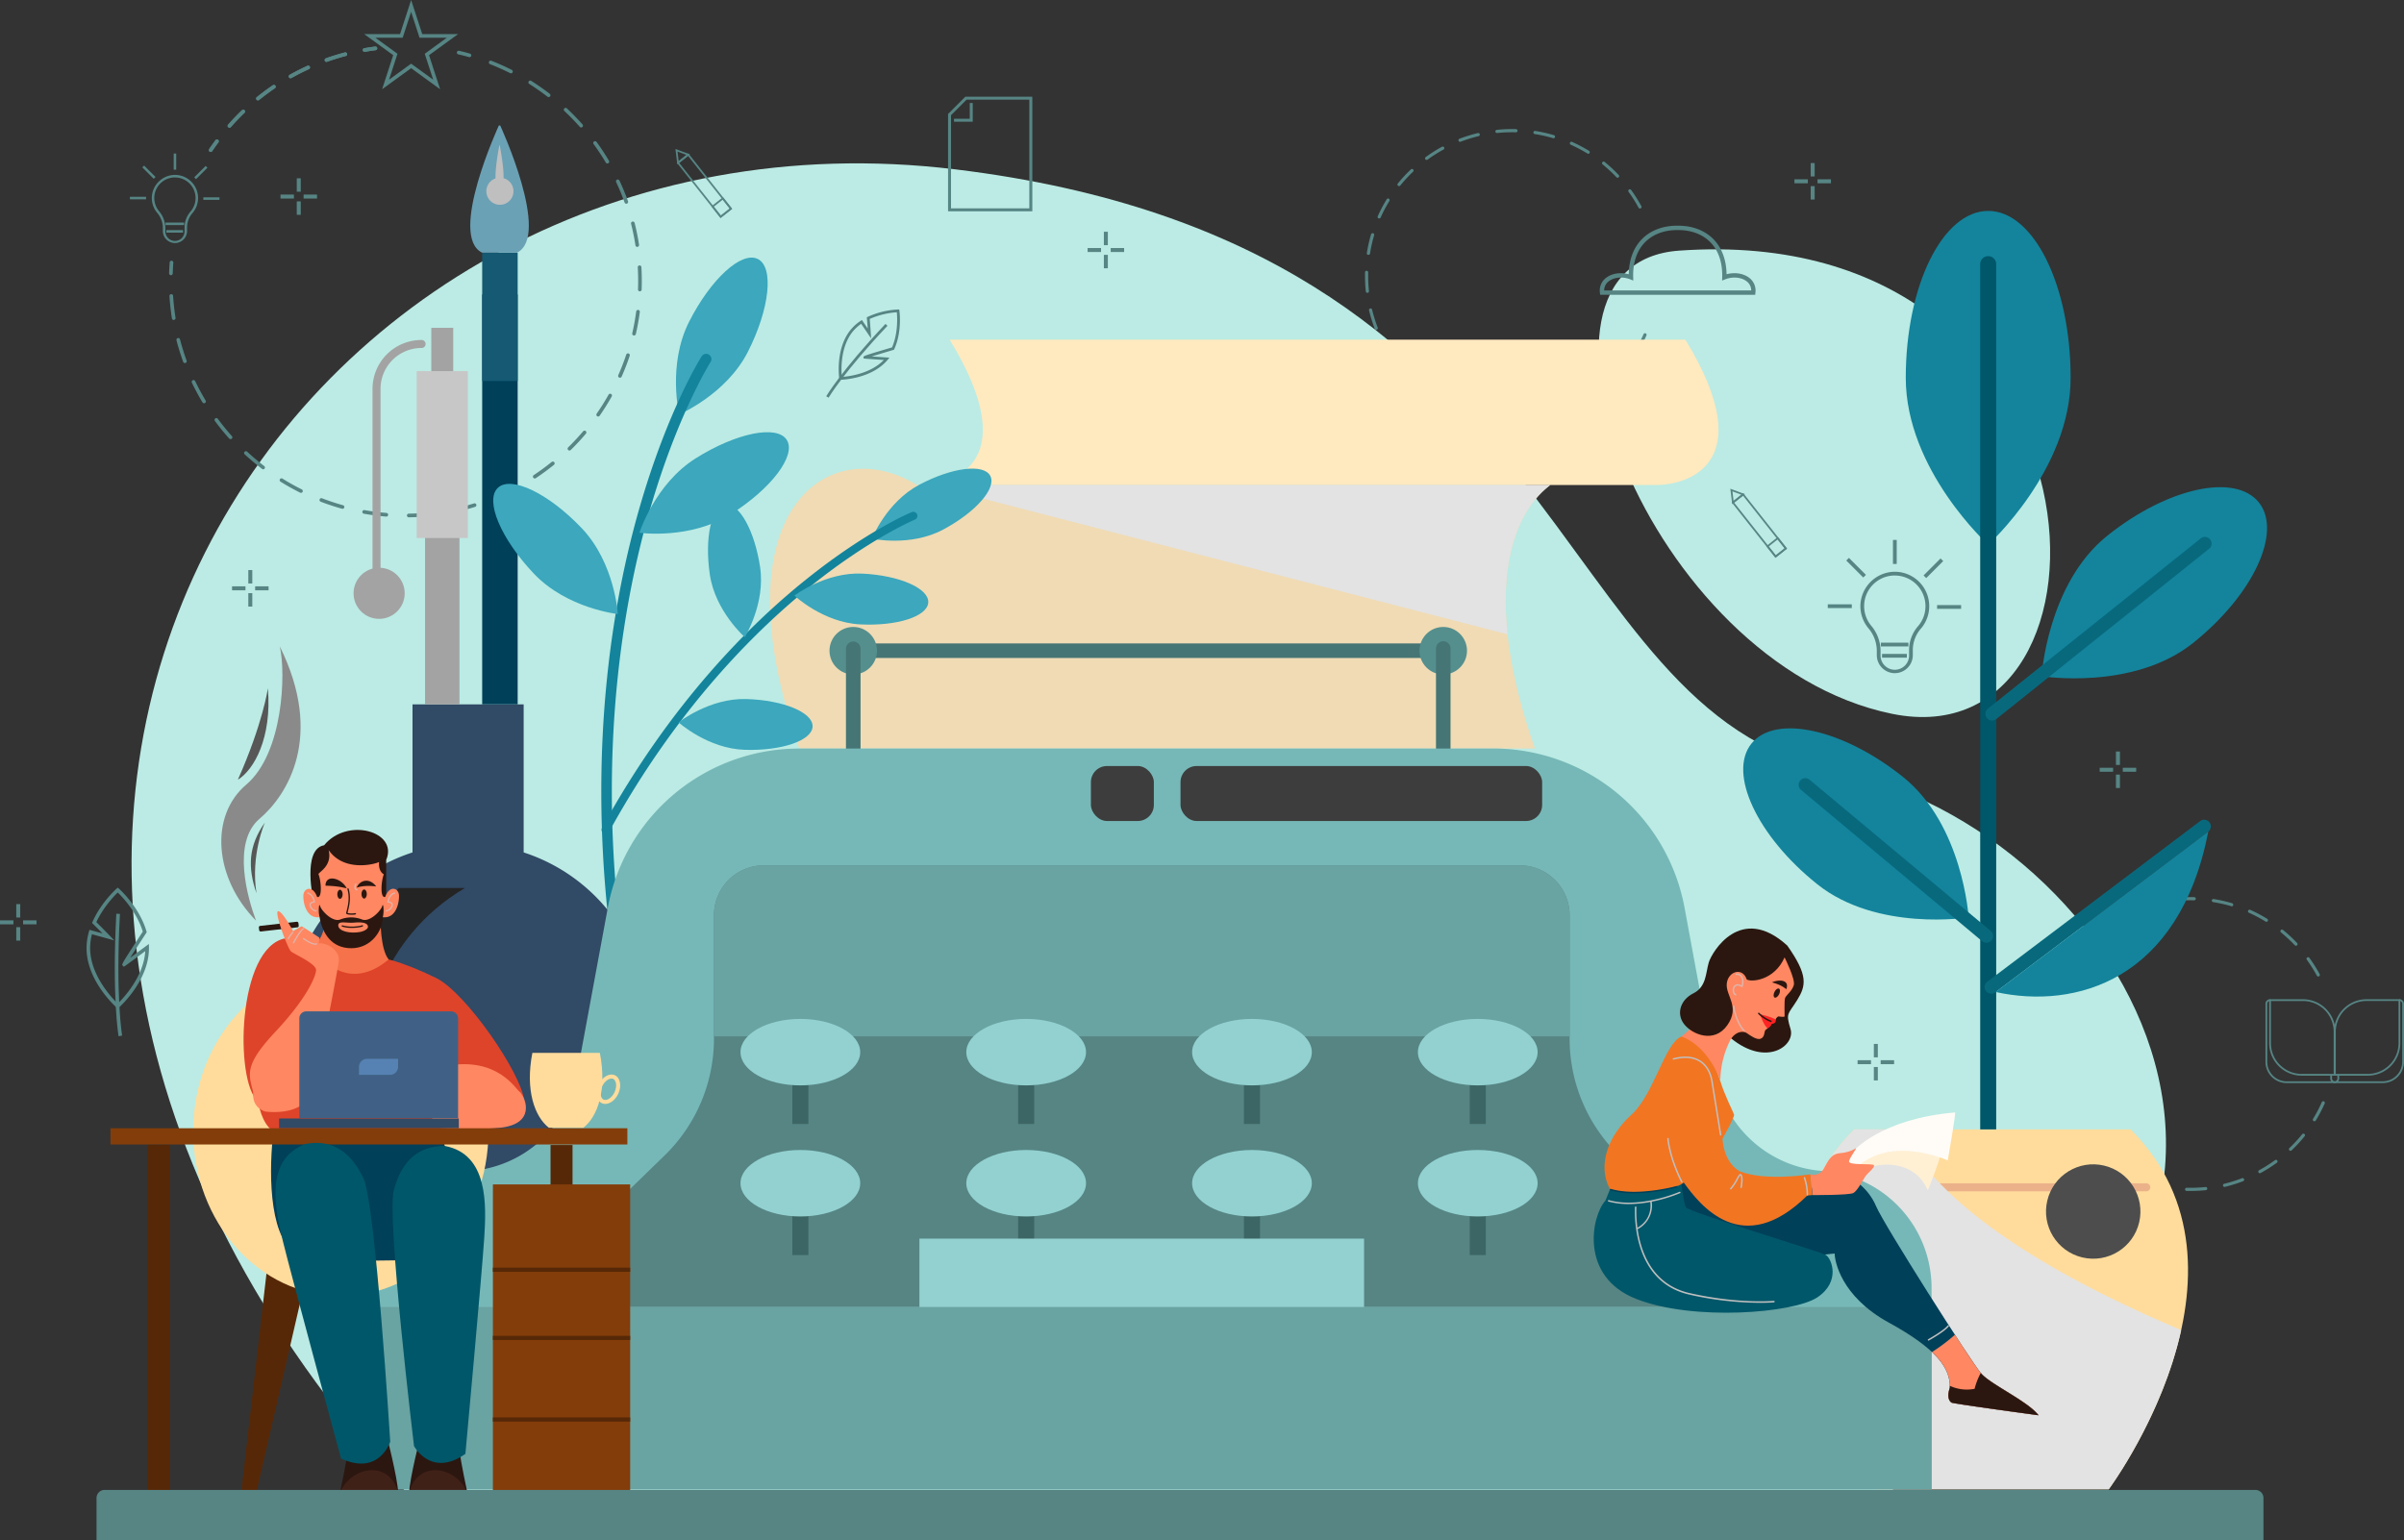 <svg xmlns="http://www.w3.org/2000/svg" viewBox="0 0 2336.01 1497.13"><rect x="0" y="0" width="2336.01" height="1497.13" fill="#333333" stroke="none"/><defs><style>.cls-1{isolation:isolate;}.cls-2{fill:#bbebe4;}.cls-3{fill:#568584;}.cls-4{fill:#3ca7bd;}.cls-5{fill:#13849c;}.cls-6{fill:#005769;}.cls-7{fill:#ffdc9c;}.cls-8{fill:#ebb28a;}.cls-9{fill:#08697d;}.cls-10{fill:#e3e3e3;}.cls-10,.cls-19,.cls-34{mix-blend-mode:multiply;}.cls-11{fill:#4d4d4d;}.cls-11,.cls-13,.cls-28,.cls-39,.cls-40{mix-blend-mode:screen;}.cls-12{fill:#314a66;}.cls-13{fill:#242424;}.cls-14{fill:#a3a3a3;}.cls-15{fill:#c7c7c7;}.cls-16{fill:#004059;}.cls-17{fill:#155973;}.cls-18{fill:#6ba1b5;}.cls-19{fill:#bfbfbf;}.cls-20{fill:#ffe9bf;}.cls-21{fill:#f0dbb4;}.cls-22{fill:#457574;}.cls-23{fill:#548f8e;}.cls-24{fill:#76b8b7;}.cls-25{fill:#69a3a2;}.cls-26{fill:#3c6665;}.cls-27{fill:#92d1d0;}.cls-28{fill:#3d3d3d;}.cls-29{fill:#572807;}.cls-30{fill:#2b1710;}.cls-31{fill:#de442a;}.cls-32{fill:#ff8762;}.cls-33{fill:#f5724a;}.cls-34{fill:#e0b3a8;}.cls-35{fill:#406185;}.cls-36{fill:#833d0a;}.cls-37{fill:#5682b3;}.cls-38{fill:#402118;}.cls-39{fill:#8a8a8a;}.cls-40{fill:#575757;}.cls-41{fill:#fff0d4;}.cls-42{fill:#fffcf7;}.cls-43{fill:#f27522;}.cls-44{fill:#ff2424;}</style></defs><title>article-writing</title><g class="cls-1"><g id="Layer_1" data-name="Layer 1"><path class="cls-2" d="M2003.27,636.05c-176.72,12.5-30.42,401.53,206.85,450.2S2433.2,605.63,2003.27,636.05Z" transform="translate(-371.69 -392.43)"/><path class="cls-3" d="M1840.92,803.52c-1.18,0-2.36,0-3.54,0a1.54,1.54,0,0,1-1.5-1.58,1.57,1.57,0,0,1,1.58-1.5,142.93,142.93,0,0,0,18.28-.74,1.54,1.54,0,0,1,.33,3.07A144.2,144.2,0,0,1,1840.92,803.52ZM1819,801.83l-.24,0a143.52,143.52,0,0,1-18.24-4.09,1.54,1.54,0,1,1,.87-3,139.11,139.11,0,0,0,17.85,4,1.54,1.54,0,0,1-.24,3.07Zm55.13-2.24a1.54,1.54,0,0,1-.36-3,139.55,139.55,0,0,0,17.46-5.45,1.54,1.54,0,1,1,1.11,2.88,142.82,142.82,0,0,1-17.84,5.57A1.55,1.55,0,0,1,1874.13,799.59Zm-90.55-8.19a1.51,1.51,0,0,1-.62-.14,141.24,141.24,0,0,1-16.56-8.71,1.53,1.53,0,0,1-.51-2.12,1.55,1.55,0,0,1,2.12-.51,139.72,139.72,0,0,0,16.2,8.52,1.55,1.55,0,0,1-.63,3Zm125-5.1a1.55,1.55,0,0,1-.75-2.9,138.84,138.84,0,0,0,15.45-9.8,1.54,1.54,0,1,1,1.82,2.49,142.6,142.6,0,0,1-15.79,10A1.47,1.47,0,0,1,1908.57,786.3ZM1752.1,772.1a1.56,1.56,0,0,1-1-.34,143.3,143.3,0,0,1-13.73-12.69,1.54,1.54,0,1,1,2.24-2.12,140.91,140.91,0,0,0,13.44,12.41,1.54,1.54,0,0,1-1,2.74Zm186.28-7.57a1.54,1.54,0,0,1-1.07-2.66,140.93,140.93,0,0,0,12.4-13.46,1.54,1.54,0,1,1,2.4,1.93,143.43,143.43,0,0,1-12.67,13.76A1.56,1.56,0,0,1,1938.38,764.53Zm-211.71-19.18a1.53,1.53,0,0,1-1.25-.64,144.32,144.32,0,0,1-10-15.79,1.54,1.54,0,1,1,2.71-1.48,142,142,0,0,0,9.78,15.45,1.55,1.55,0,0,1-.34,2.16A1.52,1.52,0,0,1,1726.67,745.35Zm234.9-9.56a1.57,1.57,0,0,1-.81-.22,1.55,1.55,0,0,1-.51-2.12,140.44,140.44,0,0,0,8.5-16.21,1.54,1.54,0,1,1,2.82,1.25,143.57,143.57,0,0,1-8.69,16.57A1.54,1.54,0,0,1,1961.57,735.79ZM1709,713a1.55,1.55,0,0,1-1.44-1A142.51,142.51,0,0,1,1702,694.1a1.54,1.54,0,0,1,3-.72,140.13,140.13,0,0,0,5.43,17.47,1.53,1.53,0,0,1-.89,2A1.5,1.5,0,0,1,1709,713Zm-8.61-35.9a1.54,1.54,0,0,1-1.53-1.38,146.41,146.41,0,0,1-.77-15c0-1.24,0-2.48,0-3.71a1.55,1.55,0,0,1,3.09.08c0,1.2,0,2.41,0,3.63a142.86,142.86,0,0,0,.76,14.65,1.53,1.53,0,0,1-1.38,1.69Zm1-36.9a1,1,0,0,1-.24,0,1.54,1.54,0,0,1-1.29-1.76,143.2,143.2,0,0,1,4.11-18.24,1.54,1.54,0,0,1,3,.87,139.18,139.18,0,0,0-4,17.85A1.54,1.54,0,0,1,1701.37,640.15Zm10.47-35.4a1.56,1.56,0,0,1-.63-.14,1.54,1.54,0,0,1-.78-2,142.64,142.64,0,0,1,8.73-16.54,1.54,1.54,0,0,1,2.63,1.61,138.92,138.92,0,0,0-8.54,16.19A1.56,1.56,0,0,1,1711.84,604.75Zm253.4-9.69a1.55,1.55,0,0,1-1.36-.8,139.79,139.79,0,0,0-9.74-15.49,1.54,1.54,0,0,1,2.49-1.81,142.17,142.17,0,0,1,10,15.83,1.55,1.55,0,0,1-.63,2.09A1.58,1.58,0,0,1,1965.24,595.06Zm-234.07-21.78a1.56,1.56,0,0,1-1-.34,1.54,1.54,0,0,1-.22-2.17,144.71,144.71,0,0,1,12.7-13.73,1.55,1.55,0,0,1,2.18.06,1.54,1.54,0,0,1-.06,2.18,143.56,143.56,0,0,0-12.43,13.43A1.51,1.51,0,0,1,1731.17,573.28Zm212.4-8.11a1.53,1.53,0,0,1-1.12-.48A141,141,0,0,0,1929,552.24a1.54,1.54,0,1,1,1.94-2.4,143.59,143.59,0,0,1,13.71,12.73,1.54,1.54,0,0,1-1.12,2.6ZM1758,547.88a1.57,1.57,0,0,1-1.25-.63,1.55,1.55,0,0,1,.35-2.16,143.34,143.34,0,0,1,15.8-10,1.54,1.54,0,1,1,1.47,2.71,141.14,141.14,0,0,0-15.46,9.77A1.52,1.52,0,0,1,1758,547.88Zm157-6a1.49,1.49,0,0,1-.81-.23,139.58,139.58,0,0,0-16.18-8.55,1.55,1.55,0,0,1-.77-2,1.53,1.53,0,0,1,2-.78,142,142,0,0,1,16.54,8.75,1.54,1.54,0,0,1-.81,2.85Zm-124.56-11.59a1.55,1.55,0,0,1-.55-3,143.4,143.4,0,0,1,17.86-5.52,1.54,1.54,0,1,1,.72,3,139.48,139.48,0,0,0-17.47,5.4A1.59,1.59,0,0,1,1790.37,530.28Zm90.86-3.49a1.61,1.61,0,0,1-.44-.06,139.62,139.62,0,0,0-17.85-4,1.54,1.54,0,0,1,.48-3.05,141.57,141.57,0,0,1,18.24,4.13,1.54,1.54,0,0,1-.43,3Zm-55-5.08a1.54,1.54,0,0,1-.16-3.07,143.79,143.79,0,0,1,18.68-.71,1.54,1.54,0,0,1-.08,3.08,142.91,142.91,0,0,0-18.28.69Z" transform="translate(-371.69 -392.43)"/><path class="cls-3" d="M2500,1550.05c-1.19,0-2.37,0-3.54,0a1.54,1.54,0,0,1-1.51-1.58,1.57,1.57,0,0,1,1.58-1.5,143.09,143.09,0,0,0,18.29-.74,1.54,1.54,0,0,1,.32,3.07A144,144,0,0,1,2500,1550.05Zm-21.93-1.69-.23,0a143.67,143.67,0,0,1-18.25-4.09,1.54,1.54,0,1,1,.87-3,139.49,139.49,0,0,0,17.85,4,1.54,1.54,0,0,1-.24,3.07Zm55.14-2.24a1.54,1.54,0,0,1-.36-3,139.93,139.93,0,0,0,17.45-5.45,1.54,1.54,0,1,1,1.11,2.88,142.3,142.3,0,0,1-17.84,5.57A1.47,1.47,0,0,1,2533.22,1546.12Zm-90.56-8.19a1.51,1.51,0,0,1-.62-.14,141.24,141.24,0,0,1-16.56-8.71,1.54,1.54,0,0,1,1.61-2.63,139.72,139.72,0,0,0,16.2,8.52,1.55,1.55,0,0,1-.63,3Zm125-5.1a1.54,1.54,0,0,1-.74-2.9,139.64,139.64,0,0,0,15.44-9.8,1.54,1.54,0,1,1,1.82,2.49,143.41,143.41,0,0,1-15.78,10A1.54,1.54,0,0,1,2567.65,1532.83Zm-156.47-14.2a1.53,1.53,0,0,1-1-.34,142.23,142.23,0,0,1-13.74-12.69,1.54,1.54,0,0,1,2.24-2.12,140.91,140.91,0,0,0,13.44,12.41,1.55,1.55,0,0,1,.23,2.17A1.53,1.53,0,0,1,2411.18,1518.63Zm186.28-7.57a1.53,1.53,0,0,1-1.12-.48,1.55,1.55,0,0,1,0-2.18,140.93,140.93,0,0,0,12.4-13.46,1.54,1.54,0,1,1,2.4,1.93,142.15,142.15,0,0,1-12.67,13.76A1.56,1.56,0,0,1,2597.46,1511.06Zm-211.71-19.18a1.53,1.53,0,0,1-1.25-.64,142.75,142.75,0,0,1-10-15.79,1.54,1.54,0,1,1,2.7-1.48,142,142,0,0,0,9.78,15.45,1.55,1.55,0,0,1-.33,2.16A1.57,1.57,0,0,1,2385.75,1491.88Zm234.9-9.56a1.53,1.53,0,0,1-1.32-2.34,138.9,138.9,0,0,0,8.5-16.21,1.54,1.54,0,1,1,2.82,1.25,145.07,145.07,0,0,1-8.68,16.57A1.56,1.56,0,0,1,2620.65,1482.32Zm-252.55-22.84a1.55,1.55,0,0,1-1.44-1,142.51,142.51,0,0,1-5.55-17.86,1.55,1.55,0,0,1,3-.72,138.43,138.43,0,0,0,5.42,17.47,1.55,1.55,0,0,1-1.44,2.1Zm-8.61-35.9a1.55,1.55,0,0,1-1.53-1.38,146.41,146.41,0,0,1-.77-15c0-1.24,0-2.48,0-3.71a1.55,1.55,0,0,1,3.09.08c0,1.2-.05,2.41-.05,3.63a142.86,142.86,0,0,0,.76,14.65,1.53,1.53,0,0,1-1.37,1.69Zm1-36.9a1,1,0,0,1-.24,0,1.55,1.55,0,0,1-1.29-1.76,143.2,143.2,0,0,1,4.11-18.24,1.54,1.54,0,0,1,3,.87,140.89,140.89,0,0,0-4,17.85A1.54,1.54,0,0,1,2360.45,1386.68Zm10.47-35.4a1.6,1.6,0,0,1-.63-.14,1.54,1.54,0,0,1-.78-2,142.64,142.64,0,0,1,8.73-16.54,1.54,1.54,0,1,1,2.63,1.61,140.46,140.46,0,0,0-8.54,16.19A1.56,1.56,0,0,1,2370.92,1351.28Zm253.4-9.69a1.53,1.53,0,0,1-1.35-.8,141.36,141.36,0,0,0-9.75-15.49,1.54,1.54,0,0,1,2.5-1.81,143.57,143.57,0,0,1,10,15.83,1.55,1.55,0,0,1-.62,2.09A1.65,1.65,0,0,1,2624.32,1341.59Zm-234.07-21.78a1.54,1.54,0,0,1-1.2-2.51,144.71,144.71,0,0,1,12.7-13.73,1.55,1.55,0,0,1,2.13,2.24,140.91,140.91,0,0,0-12.43,13.43A1.53,1.53,0,0,1,2390.25,1319.81Zm212.4-8.11a1.56,1.56,0,0,1-1.12-.48,141,141,0,0,0-13.41-12.45,1.54,1.54,0,1,1,2-2.39,144.6,144.6,0,0,1,13.71,12.72,1.55,1.55,0,0,1-1.13,2.6ZM2417,1294.41a1.54,1.54,0,0,1-.91-2.79,144.29,144.29,0,0,1,15.8-10,1.54,1.54,0,1,1,1.48,2.71,141.27,141.27,0,0,0-15.47,9.77A1.51,1.51,0,0,1,2417,1294.41Zm157-6a1.49,1.49,0,0,1-.81-.23,139.45,139.45,0,0,0-16.17-8.55,1.54,1.54,0,1,1,1.26-2.82,142.65,142.65,0,0,1,16.53,8.75,1.54,1.54,0,0,1-.81,2.85Zm-124.55-11.59a1.55,1.55,0,0,1-.56-3,143,143,0,0,1,17.87-5.52,1.54,1.54,0,1,1,.71,3,140,140,0,0,0-17.47,5.4A1.54,1.54,0,0,1,2449.46,1276.81Zm90.85-3.49a1.61,1.61,0,0,1-.44-.06,139.24,139.24,0,0,0-17.85-4,1.54,1.54,0,0,1,.48-3,142.1,142.1,0,0,1,18.25,4.13,1.54,1.54,0,0,1-.44,3Zm-54.95-5.08a1.54,1.54,0,0,1-.16-3.07,143.79,143.79,0,0,1,18.68-.71,1.54,1.54,0,0,1-.08,3.08,143,143,0,0,0-18.28.69Z" transform="translate(-371.69 -392.43)"/><path class="cls-3" d="M2077.26,679H1926.62l-.24-1.86a15.48,15.48,0,0,1,6-14.68c5.64-4.35,14.18-5.62,22-3.46.23-14.12,4.63-25.89,12.83-34.17,8.5-8.59,20.81-13.22,34.72-13,13.85-.19,26.16,4.42,34.66,13,8.19,8.28,12.6,20.05,12.83,34.17,7.84-2.16,16.38-.89,22,3.46a15.47,15.47,0,0,1,6,14.68Zm-146.77-4.25h142.89a11.07,11.07,0,0,0-4.5-8.92c-5.12-4-13.67-4.74-20.77-1.89l-3,1.19.08-3.22c.36-14.28-3.65-26.07-11.58-34.09-7.68-7.76-18.93-11.94-31.64-11.74-12.8-.22-24,4-31.7,11.74-7.94,8-12,19.81-11.59,34.09l.08,3.22-3-1.19c-7.11-2.85-15.65-2.07-20.78,1.89A11.07,11.07,0,0,0,1930.49,674.71Z" transform="translate(-371.69 -392.43)"/><path class="cls-2" d="M1299.57,557c-643.9-77.79-1121.46,642.86-533.35,1285.72H2206.07c480.62-233.21,229.16-644.89-52.73-701.67S1903.9,630,1299.57,557Z" transform="translate(-371.69 -392.43)"/><path class="cls-3" d="M576.43,540.13a1.72,1.72,0,0,1-1-.3,1.77,1.77,0,0,1-.48-2.47c2-3,4.07-5.9,6.2-8.76a1.78,1.78,0,0,1,2.85,2.12c-2.09,2.82-4.15,5.72-6.11,8.63A1.76,1.76,0,0,1,576.43,540.13Z" transform="translate(-371.69 -392.43)"/><path class="cls-3" d="M594.67,516.54a1.82,1.82,0,0,1-1.18-.44,1.78,1.78,0,0,1-.15-2.51c4.24-4.81,8.74-9.5,13.38-13.94a1.78,1.78,0,1,1,2.46,2.56c-4.57,4.38-9,9-13.18,13.73A1.76,1.76,0,0,1,594.67,516.54ZM622.34,490a1.78,1.78,0,0,1-1.11-3.16c5-4,10.21-7.92,15.52-11.52a1.78,1.78,0,1,1,2,2.94c-5.22,3.55-10.36,7.36-15.28,11.34A1.75,1.75,0,0,1,622.34,490Zm31.71-21.53a1.77,1.77,0,0,1-.87-3.32c5.6-3.15,11.4-6.09,17.23-8.76a1.78,1.78,0,1,1,1.48,3.24c-5.75,2.62-11.46,5.52-17,8.62A1.79,1.79,0,0,1,654.05,468.5Zm34.87-15.89a1.78,1.78,0,0,1-.59-3.45c6-2.16,12.26-4.09,18.46-5.72a1.77,1.77,0,1,1,.9,3.43c-6.1,1.61-12.21,3.51-18.17,5.63A1.81,1.81,0,0,1,688.92,452.61Z" transform="translate(-371.69 -392.43)"/><path class="cls-3" d="M726,442.81a1.77,1.77,0,0,1-.31-3.52c3.51-.62,7.08-1.16,10.62-1.61a1.78,1.78,0,0,1,.45,3.53c-3.48.44-7,1-10.45,1.58Z" transform="translate(-371.69 -392.43)"/><path class="cls-3" d="M827.85,448a1.59,1.59,0,0,1-.48-.07c-3.39-1-6.83-1.84-10.24-2.64a1.78,1.78,0,1,1,.8-3.46c3.47.81,7,1.71,10.4,2.69a1.77,1.77,0,0,1-.48,3.48Z" transform="translate(-371.69 -392.43)"/><path class="cls-3" d="M768.78,895.27a1.78,1.78,0,0,1,0-3.55c7.16-.1,14.38-.53,21.45-1.3a1.78,1.78,0,0,1,.38,3.54c-7.18.77-14.51,1.22-21.78,1.31Zm-21.65-.71H747c-7.24-.58-14.53-1.51-21.65-2.77a1.78,1.78,0,1,1,.62-3.5c7,1.24,14.18,2.16,21.31,2.73a1.78,1.78,0,0,1-.14,3.55Zm64.66-3.94a1.78,1.78,0,0,1-.36-3.52c7-1.44,14-3.23,20.82-5.33a1.77,1.77,0,1,1,1,3.39c-6.92,2.14-14,4-21.14,5.42A1.47,1.47,0,0,1,811.79,890.62ZM704.53,887a1.59,1.59,0,0,1-.48-.07c-7-1.94-14-4.24-20.73-6.84a1.77,1.77,0,0,1,1.27-3.31c6.67,2.56,13.53,4.82,20.41,6.73a1.78,1.78,0,0,1-.47,3.49Zm148.61-9.13a1.78,1.78,0,0,1-.68-3.42c6.58-2.73,13.11-5.83,19.42-9.19a1.77,1.77,0,0,1,1.67,3.13c-6.4,3.42-13,6.56-19.73,9.34A1.63,1.63,0,0,1,853.14,877.89Zm-189-6.38a1.82,1.82,0,0,1-.79-.18c-6.49-3.23-12.9-6.82-19.06-10.66a1.77,1.77,0,1,1,1.88-3c6.06,3.78,12.38,7.31,18.76,10.49a1.77,1.77,0,0,1-.79,3.36Zm227.2-14a1.8,1.8,0,0,1-1.49-.79,1.78,1.78,0,0,1,.5-2.46c5.95-3.94,11.79-8.22,17.34-12.71a1.78,1.78,0,1,1,2.23,2.77c-5.64,4.55-11.56,8.9-17.6,12.9A1.8,1.8,0,0,1,891.33,857.53Zm-263.93-8.9a1.74,1.74,0,0,1-1.08-.37c-5.75-4.39-11.38-9.12-16.7-14A1.78,1.78,0,1,1,612,831.6c5.25,4.85,10.78,9.51,16.45,13.84a1.78,1.78,0,0,1-1.08,3.19ZM925,830.33a1.77,1.77,0,0,1-1.24-3c5.11-5,10-10.29,14.64-15.74a1.78,1.78,0,0,1,2.72,2.29c-4.69,5.54-9.69,10.92-14.87,16A1.78,1.78,0,0,1,925,830.33Zm-329.34-11.1a1.8,1.8,0,0,1-1.33-.59c-4.83-5.41-9.46-11.11-13.76-16.94a1.78,1.78,0,1,1,2.86-2.11c4.23,5.74,8.79,11.35,13.55,16.68a1.77,1.77,0,0,1-1.32,3Zm357.29-21.94a1.73,1.73,0,0,1-1-.32,1.77,1.77,0,0,1-.45-2.47c4.08-5.86,7.92-12,11.42-18.21A1.78,1.78,0,1,1,966,778c-3.56,6.32-7.46,12.54-11.6,18.5A1.76,1.76,0,0,1,952.93,797.29Zm-383-12.9a1.78,1.78,0,0,1-1.52-.86c-3.73-6.22-7.21-12.69-10.33-19.24a1.78,1.78,0,0,1,3.21-1.52c3.07,6.44,6.49,12.81,10.16,18.93a1.78,1.78,0,0,1-.61,2.44A1.76,1.76,0,0,1,570,784.39Zm404.17-24.82a1.77,1.77,0,0,1-1.62-2.49c2.89-6.53,5.5-13.28,7.76-20.05a1.78,1.78,0,0,1,3.37,1.12c-2.29,6.88-4.94,13.73-7.88,20.37A1.77,1.77,0,0,1,974.14,759.57ZM551.35,745.33a1.77,1.77,0,0,1-1.66-1.17c-2.49-6.81-4.66-13.82-6.48-20.84a1.78,1.78,0,1,1,3.44-.89c1.79,6.91,3.93,13.81,6.37,20.52a1.76,1.76,0,0,1-1.06,2.27A1.61,1.61,0,0,1,551.35,745.33Zm436.46-26.82a1.87,1.87,0,0,1-.4,0,1.78,1.78,0,0,1-1.33-2.13c1.59-7,2.87-14.06,3.8-21.15a1.77,1.77,0,1,1,3.52.46c-.94,7.2-2.24,14.43-3.86,21.49A1.77,1.77,0,0,1,987.81,718.51ZM540.5,703.44a1.78,1.78,0,0,1-1.75-1.49c-1.13-7.15-1.94-14.45-2.4-21.7a1.77,1.77,0,1,1,3.54-.22c.46,7.14,1.25,14.32,2.37,21.36a1.76,1.76,0,0,1-1.47,2A1.42,1.42,0,0,1,540.5,703.44Zm452.93-27.82h-.07a1.77,1.77,0,0,1-1.71-1.83c.1-2.72.15-5.49.15-8.22,0-4.41-.13-8.88-.38-13.28a1.77,1.77,0,0,1,3.54-.2c.26,4.46.39,9,.39,13.48,0,2.77-.05,5.58-.15,8.34A1.78,1.78,0,0,1,993.43,675.62Zm-2.52-43.21a1.77,1.77,0,0,1-1.75-1.5c-1.08-7.06-2.52-14.15-4.27-21.06a1.78,1.78,0,0,1,3.44-.88c1.78,7,3.24,14.23,4.34,21.4a1.77,1.77,0,0,1-1.48,2A1.32,1.32,0,0,1,990.91,632.41Zm-10.62-41.94a1.78,1.78,0,0,1-1.67-1.18c-2.41-6.72-5.17-13.39-8.2-19.85a1.77,1.77,0,1,1,3.21-1.51c3.08,6.55,5.89,13.34,8.33,20.16a1.78,1.78,0,0,1-1.07,2.27A1.81,1.81,0,0,1,980.29,590.47Zm-18.4-39.15a1.77,1.77,0,0,1-1.53-.87c-3.64-6.13-7.61-12.17-11.82-17.94a1.78,1.78,0,1,1,2.87-2.1c4.28,5.87,8.31,12,12,18.23a1.78,1.78,0,0,1-.63,2.44A1.81,1.81,0,0,1,961.89,551.32Zm-25.48-35a1.76,1.76,0,0,1-1.33-.6c-4.73-5.34-9.78-10.52-15-15.4a1.78,1.78,0,0,1,2.43-2.6c5.29,5,10.41,10.22,15.22,15.65a1.77,1.77,0,0,1-.16,2.51A1.74,1.74,0,0,1,936.41,516.35ZM904.8,486.79a1.79,1.79,0,0,1-1.09-.37c-5.65-4.37-11.58-8.51-17.62-12.32a1.78,1.78,0,1,1,1.9-3c6.13,3.87,12.15,8.07,17.9,12.51a1.78,1.78,0,0,1-1.09,3.18Zm-36.62-23.08a1.79,1.79,0,0,1-.8-.2c-6.37-3.21-13-6.16-19.63-8.75a1.78,1.78,0,0,1,1.29-3.31c6.76,2.63,13.47,5.62,19.94,8.89a1.78,1.78,0,0,1-.8,3.37Z" transform="translate(-371.69 -392.43)"/><path class="cls-3" d="M537.78,659.93h0A1.77,1.77,0,0,1,536,658.1c.11-3.56.31-7.17.59-10.73a1.78,1.78,0,0,1,3.54.28c-.28,3.5-.47,7.05-.58,10.56A1.78,1.78,0,0,1,537.78,659.93Z" transform="translate(-371.69 -392.43)"/><path class="cls-3" d="M576.43,540.13a1.72,1.72,0,0,1-1-.3,1.77,1.77,0,0,1-.48-2.47c2-3,4.07-5.9,6.2-8.76a1.78,1.78,0,0,1,2.85,2.12c-2.09,2.82-4.15,5.72-6.11,8.63A1.76,1.76,0,0,1,576.43,540.13Z" transform="translate(-371.69 -392.43)"/><path class="cls-3" d="M594.67,516.54a1.82,1.82,0,0,1-1.18-.44,1.78,1.78,0,0,1-.15-2.51c4.24-4.81,8.74-9.5,13.38-13.94a1.78,1.78,0,1,1,2.46,2.56c-4.57,4.38-9,9-13.18,13.73A1.76,1.76,0,0,1,594.67,516.54ZM622.34,490a1.78,1.78,0,0,1-1.11-3.16c5-4,10.21-7.92,15.52-11.52a1.78,1.78,0,1,1,2,2.94c-5.22,3.55-10.36,7.36-15.28,11.34A1.75,1.75,0,0,1,622.34,490Zm31.71-21.53a1.77,1.77,0,0,1-.87-3.32c5.6-3.15,11.4-6.09,17.23-8.76a1.78,1.78,0,1,1,1.48,3.24c-5.75,2.62-11.46,5.52-17,8.62A1.79,1.79,0,0,1,654.05,468.5Zm34.87-15.89a1.78,1.78,0,0,1-.59-3.45c6-2.16,12.26-4.09,18.46-5.72a1.77,1.77,0,1,1,.9,3.43c-6.1,1.61-12.21,3.51-18.17,5.63A1.81,1.81,0,0,1,688.92,452.61Z" transform="translate(-371.69 -392.43)"/><path class="cls-3" d="M726,442.81a1.77,1.77,0,0,1-.31-3.52c3.51-.62,7.08-1.16,10.62-1.61a1.78,1.78,0,0,1,.45,3.53c-3.48.44-7,1-10.45,1.58Z" transform="translate(-371.69 -392.43)"/><path class="cls-3" d="M799.37,479.18,771.18,458.7,743,479.18l10.77-33.13-28.19-20.48h34.84l10.77-33.14L782,425.57h34.84L788.6,446.05Zm-28.19-24.87,21.43,15.57-8.19-25.19,21.43-15.57H779.37l-8.19-25.19L763,429.12H736.51l21.43,15.57-8.19,25.19Z" transform="translate(-371.69 -392.43)"/><path class="cls-3" d="M541.7,628.68a11.78,11.78,0,0,1-11.77-11.77v-3a22.92,22.92,0,0,0-5.56-14.7,22.42,22.42,0,0,1-5.12-15.48,22.65,22.65,0,0,1,21.38-21.27,22.46,22.46,0,0,1,18.16,37,21.35,21.35,0,0,0-5.32,13.77v3.61A11.78,11.78,0,0,1,541.7,628.68Zm0-63.75c-.32,0-.65,0-1,0a20,20,0,0,0-14.48,32.74A25.68,25.68,0,0,1,532.38,614v3a9.32,9.32,0,1,0,18.63,0V613.3a23.75,23.75,0,0,1,5.92-15.36,20,20,0,0,0-15.22-33Z" transform="translate(-371.69 -392.43)"/><rect class="cls-3" x="168.78" y="149.25" width="2.45" height="15.69"/><rect class="cls-3" x="559.01" y="558.93" width="15.69" height="2.45" transform="translate(-601.76 172.45) rotate(-45)"/><rect class="cls-3" x="197.58" y="191.8" width="15.69" height="2.45"/><rect class="cls-3" x="515.18" y="551.96" width="2.45" height="15.69" transform="translate(-616.28 136.69) rotate(-45)"/><rect class="cls-3" x="126.24" y="191.29" width="15.69" height="2.45"/><rect class="cls-3" x="160.9" y="216.34" width="17.96" height="2.45"/><rect class="cls-3" x="161.66" y="223.67" width="16.19" height="2.45"/><path class="cls-3" d="M2640.23,1445.2h-46.49a20.69,20.69,0,0,1-20.66-20.66v-56.36a4.45,4.45,0,0,1,4.45-4.45v1.7a2.75,2.75,0,0,0-2.74,2.75v56.36a19,19,0,0,0,18.95,19h46.49a2.75,2.75,0,0,0,2.75-2.75v-3.6h1.71v3.6A4.46,4.46,0,0,1,2640.23,1445.2Z" transform="translate(-371.69 -392.43)"/><path class="cls-3" d="M2641.09,1438h-32.83a31.62,31.62,0,0,1-31.58-31.59v-42.68h32.82a31.62,31.62,0,0,1,31.59,31.58Zm-62.7-72.57v41a29.91,29.91,0,0,0,29.87,29.88h31.12v-41a29.91,29.91,0,0,0-29.88-29.88Z" transform="translate(-371.69 -392.43)"/><path class="cls-3" d="M2687,1445.2h-46.49a4.46,4.46,0,0,1-4.46-4.46v-3.83h1.71v3.83a2.75,2.75,0,0,0,2.75,2.75H2687a19,19,0,0,0,18.95-19v-56.36a2.75,2.75,0,0,0-2.74-2.75v-1.7a4.45,4.45,0,0,1,4.45,4.45v56.36A20.69,20.69,0,0,1,2687,1445.2Z" transform="translate(-371.69 -392.43)"/><path class="cls-3" d="M2672.51,1438h-32.82v-42.69a31.62,31.62,0,0,1,31.59-31.58h32.82v42.68A31.62,31.62,0,0,1,2672.51,1438Zm-31.11-1.71h31.11a29.91,29.91,0,0,0,29.88-29.88v-41h-31.11a29.91,29.91,0,0,0-29.88,29.88Z" transform="translate(-371.69 -392.43)"/><path class="cls-3" d="M1083.14,595.41l-11.29,8.92-42.55-53.85,11.29-8.92Zm-11,6.52,8.61-6.8L1040.31,544l-8.61,6.81Z" transform="translate(-371.69 -392.43)"/><path class="cls-3" d="M1042.17,542.48l-12.33,9.75-1.82-15Zm-11,6.52,7.57-6-8.68-3.21Z" transform="translate(-371.69 -392.43)"/><path class="cls-3" d="M1083.14,595.41l-11.29,8.92L1062.93,593l11.29-8.92Zm-11,6.52,8.61-6.8-6.8-8.61-8.61,6.8Z" transform="translate(-371.69 -392.43)"/><path class="cls-3" d="M2108.21,925.68l-11.29,8.92-42.54-53.86,11.29-8.92Zm-11,6.52,8.62-6.8-40.43-51.18-8.61,6.8Z" transform="translate(-371.69 -392.43)"/><path class="cls-3" d="M2067.25,872.75l-12.34,9.75-1.82-15Zm-11,6.52,7.56-6-8.67-3.21Z" transform="translate(-371.69 -392.43)"/><path class="cls-3" d="M2108.21,925.68l-11.29,8.92L2088,923.31l11.29-8.92Zm-11,6.52,8.62-6.8-6.81-8.61-8.61,6.8Z" transform="translate(-371.69 -392.43)"/><path class="cls-3" d="M1374.82,597.82h-81.88V503.2l16.78-16.78h65.1Zm-79-2.9h76.08V489.32h-61l-15.08,15.08Z" transform="translate(-371.69 -392.43)"/><polygon class="cls-3" points="945.23 118.33 927.03 118.33 927.03 115.43 942.33 115.43 942.33 100.13 945.23 100.13 945.23 118.33"/><path class="cls-3" d="M486.91,1399.66c-.07-.37-6.5-38-2.19-119.07l3.5.19c-4.28,80.56,2.08,117.91,2.14,118.27Z" transform="translate(-371.69 -392.43)"/><path class="cls-3" d="M486.1,1372.75l-1.16-1c-1.19-1.06-29.17-26.16-29.17-57.76a58.42,58.42,0,0,1,2.37-16.08l.48-1.67,12.67,3.49c-2.7-2.76-6.21-6.3-9.31-9.33l-.87-.86.5-1.11c8.39-18.84,22.73-31.66,23.33-32.19l1.16-1,1.17,1c.81.72,19.89,17.81,26.76,41.54l.23.77-.44.67c-6.74,10.34-12.13,18.7-15.61,24.18L513.63,1312l2.76-2,.05,4c0,31.6-28,56.7-29.17,57.76Zm-25.05-72.22a53.93,53.93,0,0,0-1.77,13.44c0,26.45,21.53,48.92,26.82,54,5.09-4.93,25.22-25.91,26.74-51-18.79,13.84-19.4,14.24-19.61,14.38l-1.19.79-1.05-1c-1.31-1.31-1.32-1.32,19.45-33.18-5.79-19.08-20.15-34-24.34-38-3.49,3.37-14,14.26-20.79,28.79,5.95,5.86,12.94,13.09,13,13.17l4.45,4.61Z" transform="translate(-371.69 -392.43)"/><path class="cls-3" d="M1174.54,777.61c.15-.25,15-25.33,57.58-70.32l1.94,1.84c-42.3,44.73-57.07,69.59-57.21,69.83Z" transform="translate(-371.69 -392.43)"/><path class="cls-3" d="M1187.37,761.56l-.16-1.17c-.18-1.2-4-29.63,11.58-48a44.21,44.21,0,0,1,9.33-8.18l1.1-.73,5.65,8.29c-.21-2.94-.5-6.74-.81-10l-.08-.93.84-.4a79.34,79.34,0,0,1,29.48-7.18l1.18,0,.17,1.18c.12.81,2.77,20.18-5,37.38l-.25.56-.59.18c-9,2.68-16.29,4.87-21,6.34l14.57,1,2.61.18-1.93,2.33c-15.62,18.37-44.3,19.14-45.51,19.16Zm21.14-54.37a41.49,41.49,0,0,0-7.68,6.93c-13.07,15.38-11.66,39.09-11.11,44.69,5.39-.35,27.46-2.61,40.77-16.46-17.76-1.25-18.32-1.32-18.51-1.34l-1.08-.13-.12-1.09c-.12-1.41-.12-1.42,27.71-9.68,6.06-14,5.08-29.72,4.65-34.15a79,79,0,0,0-26.33,6.47c.57,6.34,1,14,1.06,14.09l.31,4.88Z" transform="translate(-371.69 -392.43)"/><path class="cls-3" d="M2212.94,1046.76a17.54,17.54,0,0,1-17.52-17.52v-4.41a34.14,34.14,0,0,0-8.28-21.88,33.32,33.32,0,0,1-7.62-23.05,33.71,33.71,0,0,1,31.82-31.67,33.45,33.45,0,0,1,27,55.14,31.77,31.77,0,0,0-7.93,20.49v5.38A17.53,17.53,0,0,1,2212.94,1046.76Zm0-94.91-1.44,0a29.79,29.79,0,0,0-21.56,48.74,38.27,38.27,0,0,1,9.12,24.21v4.41a13.87,13.87,0,1,0,27.73,0v-5.38a35.41,35.41,0,0,1,8.81-22.87A29.79,29.79,0,0,0,2213,951.85Z" transform="translate(-371.69 -392.43)"/><rect class="cls-3" x="1839.42" y="524.82" width="3.65" height="23.35"/><rect class="cls-3" x="2238.7" y="942.92" width="23.35" height="3.65" transform="translate(-380.59 1475.58) rotate(-45)"/><rect class="cls-3" x="1882.3" y="588.15" width="23.35" height="3.65"/><rect class="cls-3" x="2173.45" y="932.54" width="3.65" height="23.35" transform="translate(-402.22 1422.3) rotate(-45)"/><rect class="cls-3" x="1776.08" y="587.4" width="23.35" height="3.65"/><rect class="cls-3" x="1827.68" y="624.69" width="26.74" height="3.65"/><rect class="cls-3" x="1828.81" y="635.61" width="24.11" height="3.65"/><rect class="cls-3" x="15.8" y="878.8" width="3.87" height="13.04"/><rect class="cls-3" x="15.8" y="901.24" width="3.87" height="13.04"/><rect class="cls-3" x="22.44" y="894.61" width="13.04" height="3.87"/><rect class="cls-3" y="894.61" width="13.04" height="3.87"/><rect class="cls-3" x="288.38" y="173.31" width="3.87" height="13.04"/><rect class="cls-3" x="288.38" y="195.75" width="3.87" height="13.04"/><rect class="cls-3" x="295.02" y="189.12" width="13.04" height="3.87"/><rect class="cls-3" x="272.57" y="189.12" width="13.04" height="3.87"/><rect class="cls-3" x="2056.11" y="730.49" width="3.87" height="13.04"/><rect class="cls-3" x="2056.11" y="752.93" width="3.87" height="13.04"/><rect class="cls-3" x="2062.74" y="746.29" width="13.04" height="3.87"/><rect class="cls-3" x="2040.3" y="746.29" width="13.04" height="3.87"/><rect class="cls-3" x="1820.85" y="1014.72" width="3.87" height="13.04"/><rect class="cls-3" x="1820.85" y="1037.16" width="3.87" height="13.04"/><rect class="cls-3" x="1827.49" y="1030.53" width="13.04" height="3.87"/><rect class="cls-3" x="1805.05" y="1030.53" width="13.04" height="3.87"/><rect class="cls-3" x="241.29" y="554.12" width="3.87" height="13.04"/><rect class="cls-3" x="241.29" y="576.56" width="3.87" height="13.04"/><rect class="cls-3" x="247.93" y="569.92" width="13.04" height="3.87"/><rect class="cls-3" x="225.49" y="569.92" width="13.04" height="3.87"/><rect class="cls-3" x="1759.48" y="158.48" width="3.87" height="13.04"/><rect class="cls-3" x="1759.48" y="180.92" width="3.87" height="13.04"/><rect class="cls-3" x="1766.12" y="174.28" width="13.04" height="3.87"/><rect class="cls-3" x="1743.68" y="174.28" width="13.04" height="3.87"/><rect class="cls-3" x="1072.65" y="225.28" width="3.87" height="13.04"/><rect class="cls-3" x="1072.65" y="247.72" width="3.87" height="13.04"/><rect class="cls-3" x="1079.29" y="241.09" width="13.04" height="3.87"/><rect class="cls-3" x="1056.85" y="241.09" width="13.04" height="3.87"/><path class="cls-4" d="M1098.51,734.22c-21.13,41.69-66.86,61-66.86,61s-11.49-48.29,9.63-90,51.06-69,66.86-61S1119.63,692.52,1098.51,734.22Z" transform="translate(-371.69 -392.43)"/><path class="cls-5" d="M968.31,1294.46a5.12,5.12,0,0,1-5.08-4.55c-20.11-179.61,5.43-319.75,30.4-405.69,27.12-93.32,58.56-143.37,59.89-145.45a5.12,5.12,0,0,1,8.65,5.49c-.32.5-32.14,51.21-58.83,143.28-24.64,85-49.83,223.53-29.93,401.23a5.13,5.13,0,0,1-4.52,5.66A5.63,5.63,0,0,1,968.31,1294.46Z" transform="translate(-371.69 -392.43)"/><path class="cls-5" d="M2383.76,759.68c0,89.6-80.1,162.24-80.1,162.24s-80.1-72.64-80.1-162.24,35.86-162.24,80.1-162.24S2383.76,670.08,2383.76,759.68Z" transform="translate(-371.69 -392.43)"/><path class="cls-6" d="M2303.66,1517.8a7.77,7.77,0,0,1-7.77-7.77V649.16a7.77,7.77,0,1,1,15.54,0V1510A7.77,7.77,0,0,1,2303.66,1517.8Z" transform="translate(-371.69 -392.43)"/><path class="cls-7" d="M2420.77,1840.08s158.19-212.94,21.3-349.83H2173.36c-136.88,136.89,21.3,349.83,21.3,349.83Z" transform="translate(-371.69 -392.43)"/><path class="cls-8" d="M2457.28,1550.42H2151.56a3.89,3.89,0,0,1,0-7.78h305.72a3.89,3.89,0,0,1,0,7.78Z" transform="translate(-371.69 -392.43)"/><path class="cls-5" d="M2502.81,1017.36c-58.28,46.65-147.24,32.37-147.24,32.37s5.54-89.93,63.83-136.58,124.2-61.15,147.24-32.37S2561.1,970.71,2502.81,1017.36Z" transform="translate(-371.69 -392.43)"/><path class="cls-9" d="M2302.43,1090.37a6.49,6.49,0,0,1,1-9.11l206.78-165.51a6.47,6.47,0,1,1,8.09,10.11l-206.77,165.52A6.49,6.49,0,0,1,2302.43,1090.37Z" transform="translate(-371.69 -392.43)"/><path class="cls-5" d="M2137.41,1251.8c58.28,46.65,147.24,32.36,147.24,32.36s-5.54-89.92-63.83-136.58-124.2-61.14-147.24-32.36S2079.12,1205.14,2137.41,1251.8Z" transform="translate(-371.69 -392.43)"/><path class="cls-9" d="M2307,1306.35a6.48,6.48,0,0,0-1-9.11l-176-147a6.47,6.47,0,1,0-8.09,10.11l176,147.06A6.48,6.48,0,0,0,2307,1306.35Z" transform="translate(-371.69 -392.43)"/><path class="cls-9" d="M2518.59,1191.7a6.47,6.47,0,0,0-9.09-1.08L2303,1346.52a6.48,6.48,0,1,0,8,10.17l206.53-155.9A6.46,6.46,0,0,0,2518.59,1191.7Z" transform="translate(-371.69 -392.43)"/><path class="cls-5" d="M2517.52,1200.79c-28.3,145-129.24,172.92-206.53,155.9Z" transform="translate(-371.69 -392.43)"/><path class="cls-10" d="M2219.84,1490.25h-46.48c-136.88,136.89,21.3,349.83,21.3,349.83h226.11s51.69-69.58,70.4-154.76C2400.47,1647.23,2257.55,1575.65,2219.84,1490.25Z" transform="translate(-371.69 -392.43)"/><circle class="cls-11" cx="2405.8" cy="1570.15" r="45.87" transform="translate(-46.78 3158.41) rotate(-76.72)"/><path class="cls-12" d="M880.54,1221v-143.9h-108V1221a174.92,174.92,0,1,0,108,0Z" transform="translate(-371.69 -392.43)"/><path class="cls-13" d="M759.12,1255.59h64.39c-85.18,50.19-94.3,137.39-94.3,137.39C716,1324.54,753.54,1260.66,759.12,1255.59Z" transform="translate(-371.69 -392.43)"/><rect class="cls-14" x="413.03" y="442.86" width="33.46" height="241.82"/><rect class="cls-15" x="404.92" y="360.73" width="49.68" height="162.24"/><rect class="cls-14" x="419.11" y="318.65" width="21.29" height="42.08"/><path class="cls-14" d="M737.57,954.77a3.89,3.89,0,0,1-3.89-3.88V770.4a47.55,47.55,0,0,1,47.49-47.49,3.89,3.89,0,1,1,0,7.77,39.76,39.76,0,0,0-39.71,39.72V950.89A3.89,3.89,0,0,1,737.57,954.77Z" transform="translate(-371.69 -392.43)"/><circle class="cls-14" cx="368.41" cy="576.7" r="24.84"/><rect class="cls-16" x="468.55" y="286.2" width="34.48" height="398.42"/><rect class="cls-17" x="468.55" y="245.64" width="34.48" height="124.72"/><path class="cls-18" d="M857.74,514.37h-1.28s-49.68,107.48-16.22,123.7H874C907.43,621.85,857.74,514.37,857.74,514.37Z" transform="translate(-371.69 -392.43)"/><path class="cls-19" d="M861,565.6c.38-11.51-3.79-32.25-3.79-32.25H857s-4.22,21-3.78,32.48a13.18,13.18,0,1,0,7.75-.23Z" transform="translate(-371.69 -392.43)"/><path class="cls-20" d="M1977.54,863.84c29.08,1.38,108-16.62,31.85-141.25H1294.51c76.17,124.63-2.76,142.63-31.85,141.25Z" transform="translate(-371.69 -392.43)"/><path class="cls-21" d="M1878.11,863.84H1262.66c-85.86-52.63-195.43,24.93-114.33,256.19H1863.2C1814.08,979.94,1835,896.36,1878.11,863.84Z" transform="translate(-371.69 -392.43)"/><path class="cls-10" d="M1836.6,1009c-8-74.61,11.32-122.37,41.5-145.12H1275.8Z" transform="translate(-371.69 -392.43)"/><path class="cls-22" d="M1777.82,1032h-577a7.08,7.08,0,0,1,0-14.16h577a7.08,7.08,0,0,1,0,14.16Z" transform="translate(-371.69 -392.43)"/><circle class="cls-23" cx="829.12" cy="632.5" r="23.08"/><path class="cls-22" d="M1200.81,1145.57a7.08,7.08,0,0,1-7.08-7.08v-115.4a7.08,7.08,0,0,1,14.16,0v115.4A7.08,7.08,0,0,1,1200.81,1145.57Z" transform="translate(-371.69 -392.43)"/><circle class="cls-23" cx="1402.43" cy="632.5" r="23.08"/><path class="cls-22" d="M1774.12,1145.57a7.07,7.07,0,0,1-7.07-7.08v-115.4a7.08,7.08,0,1,1,14.15,0v115.4A7.08,7.08,0,0,1,1774.12,1145.57Z" transform="translate(-371.69 -392.43)"/><path class="cls-24" d="M1500.85,1120H1822.6a189.17,189.17,0,0,1,186,154.77l30.12,162.87a114,114,0,0,0,104,93h0a114,114,0,0,1,105.9,113.74v195.71H722.28V1644.42a114,114,0,0,1,105.9-113.74h0a114,114,0,0,0,104-93l30.12-162.87a189.17,189.17,0,0,1,186-154.77h352.52Z" transform="translate(-371.69 -392.43)"/><path class="cls-3" d="M1531.32,1233.58h317.12a48.47,48.47,0,0,1,48.47,48.47v120a158.36,158.36,0,0,0,48,113.54l151.44,147.24H866l151.45-147.24a158.39,158.39,0,0,0,48-113.54v-120a48.47,48.47,0,0,1,48.47-48.47h417.45Z" transform="translate(-371.69 -392.43)"/><path class="cls-25" d="M1896.91,1399.76V1282.05a48.47,48.47,0,0,0-48.47-48.47H1113.87a48.47,48.47,0,0,0-48.46,48.47v117.71Z" transform="translate(-371.69 -392.43)"/><polygon class="cls-25" points="1876.96 1270.44 494.3 1270.44 350.58 1270.44 350.58 1447.7 1876.96 1447.7 1876.96 1270.44"/><rect class="cls-26" x="769.94" y="1171.81" width="15.58" height="48.12"/><ellipse class="cls-27" cx="777.73" cy="1150.12" rx="58.16" ry="32.31"/><rect class="cls-26" x="769.94" y="1044.41" width="15.58" height="48.12"/><ellipse class="cls-27" cx="777.73" cy="1022.71" rx="58.16" ry="32.31"/><rect class="cls-26" x="989.35" y="1171.81" width="15.58" height="48.12"/><ellipse class="cls-27" cx="997.14" cy="1150.12" rx="58.16" ry="32.31"/><rect class="cls-26" x="989.35" y="1044.41" width="15.58" height="48.12"/><ellipse class="cls-27" cx="997.14" cy="1022.71" rx="58.16" ry="32.31"/><rect class="cls-26" x="1208.77" y="1171.81" width="15.58" height="48.12"/><ellipse class="cls-27" cx="1216.56" cy="1150.12" rx="58.16" ry="32.31"/><rect class="cls-26" x="1208.77" y="1044.41" width="15.58" height="48.12"/><ellipse class="cls-27" cx="1216.56" cy="1022.71" rx="58.16" ry="32.31"/><rect class="cls-26" x="1428.19" y="1171.81" width="15.58" height="48.12"/><ellipse class="cls-27" cx="1435.97" cy="1150.12" rx="58.16" ry="32.31"/><rect class="cls-26" x="1428.19" y="1044.41" width="15.58" height="48.12"/><ellipse class="cls-27" cx="1435.97" cy="1022.71" rx="58.16" ry="32.31"/><rect class="cls-27" x="893.43" y="1203.97" width="432.06" height="66.47"/><rect class="cls-28" x="1147.12" y="744.58" width="351.41" height="53.45" rx="15.65"/><rect class="cls-28" x="1060.05" y="744.58" width="61.17" height="53.45" rx="15.65"/><polygon class="cls-29" points="249.19 1450.23 234.44 1450.23 260.44 1224.87 301.19 1224.87 249.19 1450.23"/><ellipse class="cls-7" cx="331.2" cy="1099.73" rx="143.45" ry="160.07"/><path class="cls-16" d="M636.76,1498.27c-4.07,38.66-2.71,103.1,25.78,113.27s132.26,4.75,132.26,4.75,23.06-61.72,21-69.86-15.6-52.23-15.6-52.23Z" transform="translate(-371.69 -392.43)"/><path class="cls-30" d="M709.17,1805c-.51,7.63-7.12,38.15-7.12,38.15h56.46c0-12.21-11.7-58-11.7-58Z" transform="translate(-371.69 -392.43)"/><path class="cls-31" d="M649.14,1304.46c-47.31,8.64-49.34,139.38-27,158.2,8.14,39.68,27,32.56,43.75,34.59s177-7.12,177-7.12l38.15-27.47c-2-25.94-56.47-105.3-85.46-119.54s-46.29-18.06-46.29-18.06Z" transform="translate(-371.69 -392.43)"/><path class="cls-32" d="M804.8,1428.58c51.38-9.67,68.68,23.91,72.24,25.43,6.1,6.62,14.75,31-19.33,34.6s-68.17-1-68.17-1Z" transform="translate(-371.69 -392.43)"/><path class="cls-33" d="M687.29,1289.7c-2,17.3-9.89,18.91-9.27,21,2.66,14.33,32.67,46.89,71.34,14.33-8.4-10.18-7.89-40.19-7.89-40.19Z" transform="translate(-371.69 -392.43)"/><rect class="cls-30" x="623.33" y="1290.34" width="38.69" height="5.47" rx="1.38" transform="translate(-513.38 -311.73) rotate(-6.47)"/><path class="cls-30" d="M682.21,1283.94c2.71,15.6,11.53,30.18,30.86,30.18s30.62-17,30.57-30.18c6.31-10.43,3.34-18.65,3.34-18.65v-37c11.87-27.81-38-41.71-60.36-14.24-21.71,3.73-10.28,54.51-10.28,54.51Z" transform="translate(-371.69 -392.43)"/><path class="cls-32" d="M714.93,1289.28c-6,.6-15-2.37-14.54,3s11.45,7.75,20.86,6.1c4.57-.8,8-3,8-5.09S727.65,1288,714.93,1289.28Z" transform="translate(-371.69 -392.43)"/><path class="cls-32" d="M759.41,1263.08c-.17-7.63-9.16-10.68-13.4,1.19-5.42,1.52-3.73-16.45-1.35-22,0,0-5.48-2.37-4.63-12-1,1.18-33.07,11.19-49-11.54,3.9,15.94-10.68,21.88-9.83,23.57,2.37,5.6,4.07,23.57-1.36,22-4.24-11.87-13.22-8.82-13.39-1.19s3.22,22.38,15.77,20.86c-1.53-5.43-.51-14.92.51-10.85s11.87,16.1,19.67,13.05l.16-.06a28.68,28.68,0,0,1,20.75,0l.16.06c7.8,3,18.65-9,19.67-13.05s2,5.42.51,10.85C756.19,1285.46,759.58,1270.71,759.41,1263.08Z" transform="translate(-371.69 -392.43)"/><path class="cls-30" d="M704.65,1261.69c0,2.44-1.17,4.42-2.6,4.42s-2.6-2-2.6-4.42,1.16-4.43,2.6-4.43S704.65,1259.24,704.65,1261.69Z" transform="translate(-371.69 -392.43)"/><path class="cls-30" d="M728.13,1261.43c0,2.45-1.16,4.43-2.6,4.43s-2.6-2-2.6-4.43,1.17-4.42,2.6-4.42S728.13,1259,728.13,1261.43Z" transform="translate(-371.69 -392.43)"/><path class="cls-30" d="M687.93,1253.33c13.48.26,20.73,2.67,20.73,2.67C703.83,1246,687.93,1241.63,687.93,1253.33Z" transform="translate(-371.69 -392.43)"/><path class="cls-30" d="M713.43,1281.61c-2.14,0-4.38-.25-5-.83s-.32-1.2.23-3.42c1-4,3.06-12.26.59-20.62a.65.65,0,0,1,.44-.81.65.65,0,0,1,.81.44c2.57,8.7.44,17.22-.58,21.31a22.34,22.34,0,0,0-.48,2.2,18.88,18.88,0,0,0,7.38.13.64.64,0,0,1,.8.44.65.65,0,0,1-.44.81A15.62,15.62,0,0,1,713.43,1281.61Z" transform="translate(-371.69 -392.43)"/><path class="cls-30" d="M718.2,1255.24c8.52-2.93,19.07-1.15,19.07-1.15C730.79,1245.32,721.38,1247.74,718.2,1255.24Z" transform="translate(-371.69 -392.43)"/><path class="cls-34" d="M718.45,1257.92a.52.52,0,0,1-.17,0,3,3,0,0,1-2-1.53c-.55-1.1-.39-2.67.48-4.81a.65.65,0,1,1,1.2.49c-.7,1.72-.88,3-.52,3.75a1.74,1.74,0,0,0,1.23.85.65.65,0,0,1-.17,1.27Z" transform="translate(-371.69 -392.43)"/><path class="cls-30" d="M713.65,1294.4a33.07,33.07,0,0,1-9.5-1.28.65.65,0,0,1-.44-.81.66.66,0,0,1,.81-.43c8.34,2.52,18,.43,19-.09a.65.65,0,1,1,.58,1.17C723.09,1293.45,718.79,1294.4,713.65,1294.4Z" transform="translate(-371.69 -392.43)"/><path class="cls-34" d="M678.82,1278.48h-.05c-3.09-.23-6.44-3.62-6.4-6.48,0-.92.45-3,4-3.41-.4-1.76-1.83-6.42-5.82-7.42a.65.65,0,0,1-.47-.79.64.64,0,0,1,.78-.47c5.79,1.44,6.89,8.87,6.93,9.19a.61.61,0,0,1-.14.5.68.68,0,0,1-.47.24c-1.57.06-3.45.5-3.48,2.18,0,2,2.58,5,5.19,5.17a.64.64,0,0,1,.6.69A.64.64,0,0,1,678.82,1278.48Z" transform="translate(-371.69 -392.43)"/><path class="cls-34" d="M747,1278.48h.05c3.09-.23,6.44-3.62,6.4-6.48,0-.92-.45-3-4-3.41.4-1.76,1.82-6.42,5.82-7.42a.65.65,0,0,0-.32-1.26c-5.78,1.44-6.88,8.87-6.93,9.19a.65.65,0,0,0,.15.5.68.68,0,0,0,.47.24c1.57.06,3.45.5,3.48,2.18,0,2-2.58,5-5.2,5.17a.65.65,0,0,0,0,1.29Z" transform="translate(-371.69 -392.43)"/><path class="cls-32" d="M629.3,1472.84c-13.56-4.75-11.53-17.3-11.53-18.66-4.41-17.63-9.15-26.11,21.37-58.67s39.34-53.58,39.68-60-21.37-15.6-24.42-18.32-16.45-38.28-12.51-39,14.63,19.33,14.63,19.33,7.88-4.7,8.26-4.7,16.54,10.42,17.05,10.93a10.54,10.54,0,0,1-.64,5.6c8.9-.89,21.11,7.37,19.71,17.55s-21.07,114.47-27.85,129.72C663.55,1477.92,629.3,1472.84,629.3,1472.84Z" transform="translate(-371.69 -392.43)"/><path class="cls-34" d="M656.86,1309.51a.61.61,0,0,1-.32-.08.64.64,0,0,1-.25-.88c2.93-5.34,8.19-14.25,10.42-13.89a.65.65,0,0,1-.18,1.28c-1.23.18-5.68,7-9.1,13.24A.65.65,0,0,1,656.86,1309.51Z" transform="translate(-371.69 -392.43)"/><path class="cls-34" d="M651.86,1305.61h-.13a.64.64,0,0,1-.51-.76c.27-1.44,3.83-5.79,4.54-6.65a.65.65,0,0,1,1,.83c-1.68,2-4.11,5.24-4.27,6.06A.64.64,0,0,1,651.86,1305.61Z" transform="translate(-371.69 -392.43)"/><path class="cls-34" d="M678,1310.73c-3.85,0-9.73-4-11.63-5.41a.65.65,0,1,1,.77-1c4.28,3.11,9.6,5.87,11.85,5a.65.65,0,1,1,.46,1.21A3.94,3.94,0,0,1,678,1310.73Z" transform="translate(-371.69 -392.43)"/><path class="cls-35" d="M297.63,983.07H438.37a6.78,6.78,0,0,1,6.78,6.78v97a0,0,0,0,1,0,0H290.85a0,0,0,0,1,0,0v-97A6.78,6.78,0,0,1,297.63,983.07Z"/><rect class="cls-12" x="271.18" y="1087.18" width="174.65" height="9.5"/><rect class="cls-36" x="107.37" y="1096.68" width="502.26" height="15.77"/><path class="cls-37" d="M356.71,1029.19h30.11a0,0,0,0,1,0,0v7.73a7.87,7.87,0,0,1-7.87,7.87H348.84a0,0,0,0,1,0,0v-7.73A7.87,7.87,0,0,1,356.71,1029.19Z"/><path class="cls-7" d="M969.19,1437.6c-5.29-2.45-12.4,1.66-15.88,9.18s-2,15.6,3.27,18,12.4-1.66,15.88-9.18S974.48,1440.05,969.19,1437.6Zm-11,23.69c-2.86-1.32-4.13-6.93-1.38-12.87s7.86-8.6,10.71-7.28,4.12,6.93,1.37,12.87S961.07,1462.62,958.22,1461.29Z" transform="translate(-371.69 -392.43)"/><path class="cls-7" d="M954.58,1415.86H889c-7.12,36.37,2.29,62.06,16,72.75h33.53C952.29,1477.92,961.7,1452.23,954.58,1415.86Z" transform="translate(-371.69 -392.43)"/><path class="cls-6" d="M668.47,1504.38C628.28,1519.64,639,1568,646.6,1599s56.46,211.12,56.46,211.12c37.14,17.29,47.82-16.28,47.82-16.28S736.64,1562.88,724.94,1538,695.43,1499.29,668.47,1504.38Z" transform="translate(-371.69 -392.43)"/><path class="cls-38" d="M702.05,1843.17c11.19-25.77,48.15-31.88,56.46,0Z" transform="translate(-371.69 -392.43)"/><path class="cls-30" d="M818.69,1805c.51,7.63,7.12,38.15,7.12,38.15H769.35c0-12.21,11.7-58,11.7-58Z" transform="translate(-371.69 -392.43)"/><path class="cls-6" d="M804,1506.34c42.25,7.93,40.27,57.38,38.24,89.27s-18.31,210-18.31,210c-33.5,23.58-49.94-7.58-49.94-7.58s-26.75-222-19.64-248.64S776.52,1506.09,804,1506.34Z" transform="translate(-371.69 -392.43)"/><path class="cls-38" d="M825.81,1843.17c-11.19-25.77-48.15-31.88-56.46,0Z" transform="translate(-371.69 -392.43)"/><rect class="cls-29" x="143.66" y="1112.96" width="21.37" height="336.76"/><rect class="cls-29" x="534.97" y="1112.96" width="21.37" height="336.76"/><rect class="cls-36" x="478.95" y="1151.28" width="133.39" height="298.44"/><rect class="cls-29" x="478.95" y="1298.46" width="133.39" height="4.07"/><rect class="cls-29" x="478.95" y="1377.77" width="133.39" height="4.07"/><rect class="cls-29" x="478.95" y="1232.16" width="133.39" height="4.07"/><path class="cls-39" d="M620.48,1287.33C579.79,1246,575,1185.59,611,1155.07s38.66-108.53,32.56-134.3c43.41,87.5,7.46,144.47-19.67,167.53S612.35,1265.62,620.48,1287.33Z" transform="translate(-371.69 -392.43)"/><path class="cls-40" d="M629.05,1192c-16,22.64-16.79,43.5-8.14,68.68C615.06,1223.57,629.05,1192,629.05,1192Z" transform="translate(-371.69 -392.43)"/><path class="cls-40" d="M632,1061.47c4.06,48.15-13.57,79.35-29.17,88.85C627.27,1095.38,632,1061.47,632,1061.47Z" transform="translate(-371.69 -392.43)"/><path class="cls-16" d="M2137.13,1612.55l17.34-1.68c0,6.71,5.6,41.41,52.61,67.15s59.87,44.77,59.31,63.24c-3.35,10.07,0,13.43,1.68,14.55s84.5,12.31,84.5,12.31c-10.07-13.43-45.88-29.66-55.4-40.29S2202,1582.33,2194.76,1565s-21.82-26.3-23.5-26.3-94,20.71-102.41,16.79-75.54-27.42-76.1-23.51-9,47-9,47Z" transform="translate(-371.69 -392.43)"/><path class="cls-6" d="M1936.1,1548.55l-4.35,10.84c-13.62,14.92-25.56,74,30,95.69s152.59,13.8,175.72-1.49,14.17-38.06,8.21-41.42-133.56-41.78-135.8-46.26-4.64-24.38-4.64-24.38Z" transform="translate(-371.69 -392.43)"/><path class="cls-41" d="M2259.49,1504c.38,9.7-14.55,45.52-14.55,45.52-13.06-31.34-49.62-25.74-54.84-22.39s-14.92,2.24-14.92,2.24l.74-12.68Z" transform="translate(-371.69 -392.43)"/><path class="cls-42" d="M2170.7,1532.34c34-39.55,93.64-11.94,93.64-11.94s8.21-46.63,7.09-46.63c-72,6-98.86,37.68-98.86,37.68l-13.43,13.8Z" transform="translate(-371.69 -392.43)"/><path class="cls-43" d="M2005.62,1399.9c-16.23,6.34-26.68,56.33-48.69,76.1s-33.43,48.55-21,71.91c14.13,7.28,62.81,2.38,71.91-6,15.67,21.82,56.8,74.88,120,12.6l5-.43-2-20.15s-43.93,7-68.83-3.07c-16.23-9.52-16.51-31.62-16.51-31.62s12-21,11.19-23.51-9.23-18.74-13.43-32.73S2024.36,1399.06,2005.62,1399.9Z" transform="translate(-371.69 -392.43)"/><path class="cls-32" d="M2017.93,1389.27c-5.6,5-12.31,10.63-12.31,10.63,28,10.63,38.61,45.33,37.77,43.09a88.47,88.47,0,0,1,10.54-41.23s12.13-1,13.24.1,14.83,7.27,14.83,7.27,14.27-4.48,15.11-5.59,11.2-24.35,11.2-24.35l6.43-23.22,3.92-17.35-16.51-23.78-50.08,17.35Z" transform="translate(-371.69 -392.43)"/><path class="cls-44" d="M2081.91,1378.35c9.89,2.05,15.3,5,15.3,5l1.77,7.08s-4.11,3.55-8.49,2.24S2081.91,1378.35,2081.91,1378.35Z" transform="translate(-371.69 -392.43)"/><path class="cls-30" d="M2100.49,1358.83c-1.17,2.39-3.14,3.83-4.39,3.22s-1.3-3-.13-5.44,3.14-3.84,4.39-3.22S2101.67,1356.44,2100.49,1358.83Z" transform="translate(-371.69 -392.43)"/><path class="cls-30" d="M2093.48,1347.29c10.07,2.66,14,6.72,14,6.72C2111.1,1344.5,2099.91,1344.22,2093.48,1347.29Z" transform="translate(-371.69 -392.43)"/><path class="cls-34" d="M2058.36,1360a.67.67,0,0,1-.24,0c-1.51-.54-2.55-2.11-2.79-4.21s.41-4.74,2.39-6c1.18-.76,3.2-1.26,6.31.4.65-2,.84-5.86-.73-8.19a4.31,4.31,0,0,0-4.31-1.83.71.71,0,1,1-.14-1.42,5.71,5.71,0,0,1,5.63,2.45c2,3,1.68,8.15.53,10.34a.69.69,0,0,1-.44.36.72.72,0,0,1-.57-.08c-2.28-1.39-4.19-1.67-5.51-.83s-1.93,3-1.74,4.64a3.42,3.42,0,0,0,1.85,3,.72.72,0,0,1-.24,1.39Z" transform="translate(-371.69 -392.43)"/><path class="cls-34" d="M2066.61,1395a.76.76,0,0,1-.38-.11c-2-1.26-8.88-10.91-10.54-24.16a.72.72,0,1,1,1.42-.18c1.67,13.31,8.6,22.31,9.89,23.13a.72.72,0,0,1,.22,1A.73.73,0,0,1,2066.61,1395Z" transform="translate(-371.69 -392.43)"/><path class="cls-30" d="M2092.64,1385.92a.65.65,0,0,1-.27-.05,34.67,34.67,0,0,1-12.15-7.88.7.7,0,0,1,0-1,.71.71,0,0,1,1,0,34.16,34.16,0,0,0,11.63,7.51.72.72,0,0,1-.26,1.38Z" transform="translate(-371.69 -392.43)"/><path class="cls-19" d="M2043.67,1496.31a.72.72,0,0,1-.7-.61c-.06-.35-5.63-35.17-8.4-52-1.42-8.66-5.26-15.25-11.12-19.05-6.46-4.2-15-4.94-25.48-2.2a.71.71,0,1,1-.37-1.38c10.85-2.85,19.81-2,26.63,2.38,6.2,4,10.27,10.95,11.75,20,2.77,16.88,8.34,51.7,8.4,52a.73.73,0,0,1-.6.82Z" transform="translate(-371.69 -392.43)"/><path class="cls-19" d="M2005.9,1541.91a.69.69,0,0,1-.63-.38c-.12-.21-11.29-21.34-13.51-42.23a.7.7,0,0,1,.63-.78.71.71,0,0,1,.79.63c2.2,20.6,13.24,41.5,13.35,41.71a.72.72,0,0,1-.3,1A.64.64,0,0,1,2005.9,1541.91Z" transform="translate(-371.69 -392.43)"/><path class="cls-19" d="M2053.46,1548.63a.7.7,0,0,1-.48-.19.71.71,0,0,1,0-1,47.33,47.33,0,0,0,6.11-9.18c1.67-3,2.59-4.68,3.8-4.7a1.45,1.45,0,0,1,1.3.84c1.77,2.95.27,11.31.09,12.26a.72.72,0,0,1-.83.57.73.73,0,0,1-.58-.84c.46-2.41,1.36-9.15.09-11.25a.68.68,0,0,0-.13-.18c-.38.18-1.55,2.29-2.49,4a48.86,48.86,0,0,1-6.31,9.46A.72.72,0,0,1,2053.46,1548.63Z" transform="translate(-371.69 -392.43)"/><path class="cls-19" d="M2127.89,1554.5h0a.7.7,0,0,1-.69-.74,50.57,50.57,0,0,0-2.76-16.25.72.72,0,0,1,.44-.91.73.73,0,0,1,.91.45,50.71,50.71,0,0,1,2.84,16.77A.72.72,0,0,1,2127.89,1554.5Z" transform="translate(-371.69 -392.43)"/><path class="cls-19" d="M2095.36,1656.88c-.33,0-34,3.23-81.75-7.54-36.27-8.17-47.36-39.72-50.59-62.12a25.87,25.87,0,0,0,13.69-26.72,145.11,145.11,0,0,0,27.52-8.3.71.71,0,1,0-.58-1.3c-.38.16-37.91,16.58-68.63,8.08a.71.71,0,1,0-.38,1.37,74.31,74.31,0,0,0,19.78,2.49,114.12,114.12,0,0,0,20.88-2.07c1.84,16.13-9.24,23.24-12.48,25a120.14,120.14,0,0,1-1-19.88.71.71,0,0,0-.68-.74.72.72,0,0,0-.75.68c-.49,12.08-.28,73,52.89,85a317.4,317.4,0,0,0,68.72,8c8.52,0,13.36-.46,13.49-.47a.72.72,0,1,0-.15-1.43Z" transform="translate(-371.69 -392.43)"/><path class="cls-19" d="M2245.69,1695.52a.71.71,0,0,1-.35-1.34c.15-.08,15-8.38,18.81-13.24a.72.72,0,1,1,1.13.88c-4,5.09-18.62,13.27-19.24,13.61A.63.63,0,0,1,2245.69,1695.52Z" transform="translate(-371.69 -392.43)"/><path class="cls-16" d="M1959.5,1552.32a81.67,81.67,0,0,1-22.92-2.88.71.71,0,0,1-.48-.89.71.71,0,0,1,.89-.48c25.81,7.68,63.58-2.7,64-2.8a.71.71,0,1,1,.38,1.37C2001.05,1546.72,1980.68,1552.32,1959.5,1552.32Z" transform="translate(-371.69 -392.43)"/><path class="cls-30" d="M2105.79,1323.05c-9.89,22.38-32.09,24.24-36.75,21.45-4.1-12.31-18.09-8-19.4,3.91s13.24,22.39.56,40.48-34.14,9.14-42-.93-3.73-23.69,9-30,11.94-20,14.93-30,31-57.64,76.29-16.42c20.52,29.1,18.28,39,9.51,53.16s-11.19,11.94-6.34,28-23.13,37.12-57.64,9.14c5.41-7.46,12.13-7.27,15.11-5.22s9.7,7.09,13.62,5.41,3.17-6.16,4.29-8,5.22-2.61,6.34-6.34c4.29-.56,3.92-2.8,3.92-4.29s2.42-3,2.42-3,6,.93,6.16,0-.56-15.48.56-18.09,6.71-6.53,8.39-12.31S2105.79,1323.05,2105.79,1323.05Z" transform="translate(-371.69 -392.43)"/><path class="cls-32" d="M2131,1533.92s8,2.52,12.5-4.94,6.71-14.92,16.41-15.67,15.3-4.85,15.3-4.85c.37,1.12-4.85,7.09-6.72,12.31s23.88,1.87,24.25,4.48-6,7.09-8.58,10.82-7.46,13.8-11.56,16-39.64,2-39.64,2Z" transform="translate(-371.69 -392.43)"/><path class="cls-32" d="M2297.17,1727.83c-2.92-3.27-13-18.27-25.84-38a175.12,175.12,0,0,1-22.29,16.81c13.32,12.58,17.68,23.68,17.35,34.6-3.35,10.07,0,13.43,1.68,14.55s84.5,12.31,84.5,12.31C2342.5,1754.69,2306.69,1738.46,2297.17,1727.83Z" transform="translate(-371.69 -392.43)"/><path class="cls-30" d="M2266.39,1741.26c-3.35,10.07,0,13.43,1.68,14.55s84.5,12.31,84.5,12.31c-10.07-13.43-45.88-29.66-55.4-40.29-.2-.23-.45-.53-.72-.87a66.39,66.39,0,0,0-6,15.42,38.9,38.9,0,0,1-24.06-2.91C2266.41,1740.07,2266.41,1740.66,2266.39,1741.26Z" transform="translate(-371.69 -392.43)"/><path class="cls-3" d="M101.62,1448.24h2090a7.83,7.83,0,0,1,7.83,7.83v41.06a0,0,0,0,1,0,0H93.79a0,0,0,0,1,0,0v-41.06A7.83,7.83,0,0,1,101.62,1448.24Z"/><path class="cls-4" d="M1081.72,892.3c-39.55,24.91-88.7,18-88.7,18s15-47.33,54.51-72.24,79.26-32.95,88.7-18S1121.27,867.39,1081.72,892.3Z" transform="translate(-371.69 -392.43)"/><path class="cls-4" d="M937,905.88c32.2,33.87,35.06,83.43,35.06,83.43S922.7,984,890.5,950.07s-47.9-71.23-35.06-83.44S904.79,872,937,905.88Z" transform="translate(-371.69 -392.43)"/><path class="cls-4" d="M1288,907.28c-31.77,16.89-69.1,8.77-69.1,8.77s14.16-35.48,45.93-52.37,62.7-20.8,69.1-8.76S1319.76,890.4,1288,907.28Z" transform="translate(-371.69 -392.43)"/><path class="cls-5" d="M957.86,1202.21a4,4,0,0,1-1.18-5.12c66.91-121.95,145.07-198.83,198.86-241.86,58.41-46.72,100.37-64.29,102.13-65a3.94,3.94,0,1,1,3,7.29c-.43.17-42.91,18-100.5,64.11-53.14,42.56-130.39,118.61-196.59,239.26a3.93,3.93,0,0,1-5.35,1.56Z" transform="translate(-371.69 -392.43)"/><path class="cls-4" d="M1207.4,999.34c-35.92-1.84-63.78-28-63.78-28S1174,948.19,1209.93,950s64.48,14.38,63.78,28S1243.32,1001.19,1207.4,999.34Z" transform="translate(-371.69 -392.43)"/><path class="cls-4" d="M1110.3,943.77c5.26,35.59-14.9,68-14.9,68s-28.69-25.24-33.94-60.82,1.41-66,14.9-68S1105,908.18,1110.3,943.77Z" transform="translate(-371.69 -392.43)"/><path class="cls-4" d="M1095.44,1121.26c-36-1.09-64.36-26.65-64.36-26.65s29.9-23.79,65.86-22.7,64.76,13,64.35,26.66S1131.39,1122.36,1095.44,1121.26Z" transform="translate(-371.69 -392.43)"/></g></g></svg>